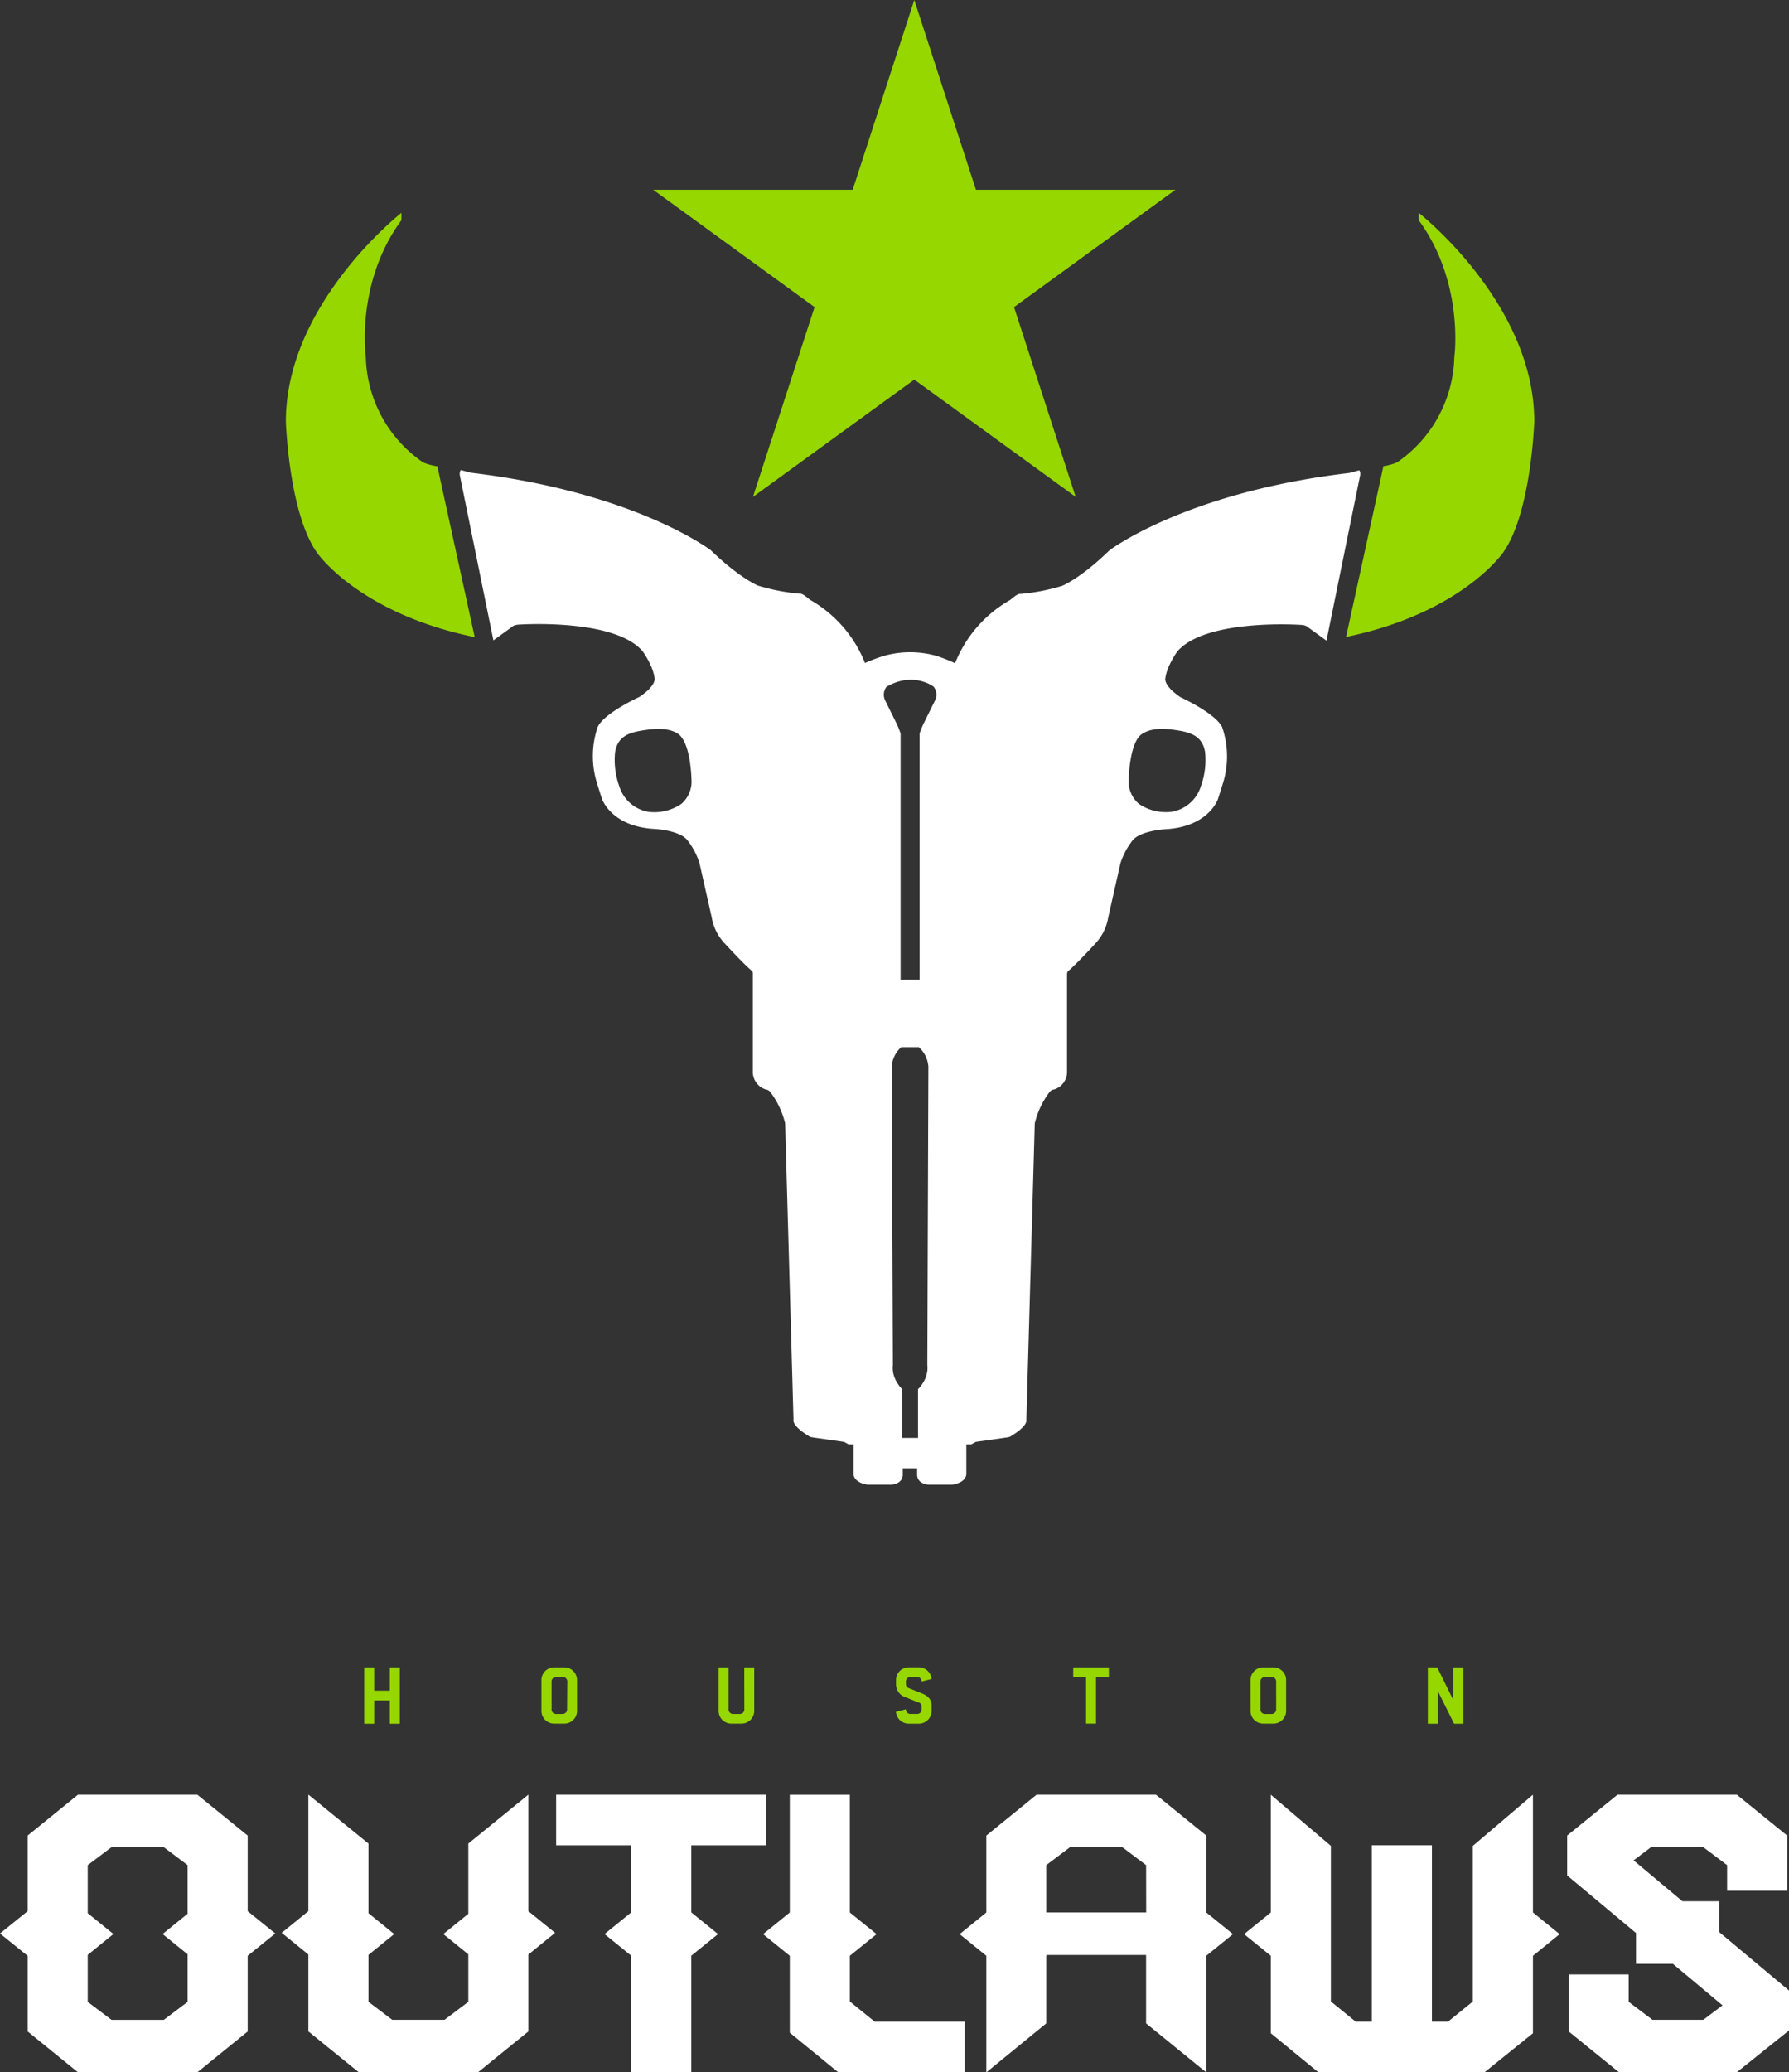 <svg xmlns="http://www.w3.org/2000/svg" viewBox="0 0 507.86 587.98"><rect x="0" y="0" width="507.86" height="587.98" fill="#333333" stroke="none"/><defs><style>.cls-1,.cls-3{fill:#97d700;}.cls-1{fill-rule:evenodd;}.cls-2{fill:#fff;}</style></defs><title>Asset 3outlaws</title><g id="Layer_2" data-name="Layer 2"><g id="Layer_1-2" data-name="Layer 1"><g id="HOUSTON"><path class="cls-1" d="M110.66,479.7h-4.45v-6.61h-2.83v16h2.83v-6.61h4.45v6.61h2.83v-16h-2.83Zm49.51-6.61h-2.83a3.62,3.62,0,0,0-3.64,3.64v8.69a3.61,3.61,0,0,0,3.64,3.64h2.83a3.62,3.62,0,0,0,3.64-3.64v-8.69A3.62,3.62,0,0,0,160.18,473.09Zm.81,11.81a1.29,1.29,0,0,1-1.42,1.42H158a1.28,1.28,0,0,1-1.42-1.42v-7.64a1.28,1.28,0,0,1,1.42-1.42h1.62a1.28,1.28,0,0,1,1.42,1.42Zm50.32,0a1.28,1.28,0,0,1-1.42,1.42h-1.62a1.28,1.28,0,0,1-1.42-1.42V473.09H204v12.33a3.61,3.61,0,0,0,3.64,3.64h2.83a3.62,3.62,0,0,0,3.64-3.64V473.09h-2.83Zm47.29-9.06h1.62a1.26,1.26,0,0,1,1.42,1.27l2.83-.71a3.66,3.66,0,0,0-3.64-3.32H258a3.62,3.62,0,0,0-3.64,3.64v1.19a3.85,3.85,0,0,0,2.69,3.66l3.68,1.48a1.17,1.17,0,0,1,.91,1.29v.55a1.28,1.28,0,0,1-1.42,1.42H258.6a1.26,1.26,0,0,1-1.42-1.31l-2.83.71a3.63,3.63,0,0,0,3.64,3.36h2.83a3.62,3.62,0,0,0,3.64-3.64v-1.56c0-1.68-1.09-2.71-2.65-3.34L258,479c-.69-.28-.83-.65-.83-1.56v-.2A1.28,1.28,0,0,1,258.6,475.84Zm46.08,0h3.64v13.22h2.83V475.84h3.64v-2.75H304.67Zm56.79-2.75h-2.83a3.62,3.62,0,0,0-3.64,3.64v8.69a3.61,3.61,0,0,0,3.64,3.64h2.83a3.62,3.62,0,0,0,3.64-3.64v-8.69A3.62,3.62,0,0,0,361.46,473.09Zm.81,11.81a1.29,1.29,0,0,1-1.42,1.42h-1.62a1.28,1.28,0,0,1-1.42-1.42v-7.64a1.28,1.28,0,0,1,1.42-1.42h1.62a1.28,1.28,0,0,1,1.42,1.42Zm50.32-11.81v9.34L408,473.09h-2.67v16h2.83v-9.3l4.63,9.3h2.65v-16Z"/></g><polygon class="cls-2" points="196.25 523.58 217.56 523.58 217.56 509.21 157.88 509.21 157.88 523.58 179.19 523.58 179.19 542.62 171.61 548.76 179.19 554.9 179.19 587.96 196.25 587.96 196.25 554.9 203.83 548.76 196.25 542.62 196.25 523.58"/><polygon class="cls-2" points="241.25 567.89 241.25 554.92 248.84 548.78 241.25 542.64 241.25 509.23 224.2 509.23 224.2 542.64 216.62 548.78 224.2 554.92 224.2 576.74 237.96 587.98 273.82 587.96 273.82 573.6 248.29 573.6 241.25 567.89"/><polygon class="cls-2" points="435.17 509.23 418.11 523.74 418.11 567.89 411.07 573.6 406.49 573.6 406.49 523.57 389.43 523.57 389.43 573.6 384.84 573.6 377.81 567.89 377.81 523.74 360.75 509.23 360.75 542.64 353.17 548.78 360.75 554.92 360.75 576.9 374.27 587.98 421.42 587.98 435.17 576.9 435.17 554.92 442.75 548.78 435.17 542.64 435.17 509.23"/><path class="cls-2" d="M342.44,520.81l-14.31-11.6H294.29L280,520.81v21.83l-7.58,6.14,7.58,6.14V588L297,574.11V554.92l.28-.23h28.07v19.41L342.44,588V554.92l7.58-6.14-7.58-6.14Zm-17.06,21.83H297V529.21l6.75-5.09h14.86l6.75,5.09Z"/><polygon class="cls-2" points="150 509.21 132.95 523.08 132.95 543.01 125.85 548.76 132.95 554.51 132.95 567.99 126.2 573.08 111.34 573.08 104.6 567.99 104.6 554.67 111.9 548.76 104.6 542.84 104.6 523.08 87.54 509.21 87.54 542.27 79.96 548.41 87.54 554.56 87.54 576.38 101.86 587.98 135.69 587.98 150 576.38 150 554.56 157.58 548.41 150 542.27 150 509.21"/><path class="cls-2" d="M70.31,542.27V520.81L56,509.21H22.16L7.85,520.81v21.46L0,548.6l7.85,6.33v21.46L22.16,588H56l14.31-11.6V554.92l7.84-6.33ZM53.26,543l-7.1,5.75,7.1,5.75V568l-6.75,5.09H31.65L24.9,568V554.67l7.3-5.92-7.3-5.92V529.21l6.75-5.09H46.51l6.75,5.09Z"/><polygon class="cls-2" points="488.03 548.18 488.03 539.45 477.6 539.45 463.74 527.85 468.68 524.12 483.54 524.12 490.29 529.21 490.29 536.48 507.34 536.48 507.34 520.81 493.03 509.21 459.2 509.21 444.88 520.81 444.88 532.13 464.43 548.46 464.43 557.21 474.9 557.21 488.98 568.98 483.54 573.08 469.1 573.08 462.35 567.99 462.35 560.22 445.3 560.22 445.3 576.38 459.61 587.98 493.03 587.98 507.86 576.11 507.86 564.78 488.03 548.18"/><polygon class="cls-3" points="259.55 0 277.05 53.85 333.67 53.85 287.86 87.13 305.36 140.98 259.55 107.7 213.75 140.98 231.24 87.13 185.43 53.85 242.06 53.85 259.55 0"/><path class="cls-2" d="M385.85,133.45l-2.83.75c-46.66,5.51-68.13,22-68.13,22-8.09,7.89-13.32,10-13.32,10a56.18,56.18,0,0,1-12,2.32c-.74-.17-2.73,1.67-2.73,1.67a35.9,35.9,0,0,0-15.72,18A41,41,0,0,0,265.5,186a27.54,27.54,0,0,0-13.94-.08,42.56,42.56,0,0,0-6,2.2,35.9,35.9,0,0,0-15.72-18s-2-1.84-2.73-1.67a56.18,56.18,0,0,1-12-2.32s-5.22-2.16-13.32-10c0,0-21.47-16.45-68.13-22l-2.83-.75s-.54.49-.22,1.85l9.46,46.46,5.36-3.88s.44-.55,2.08-.6c0,0,26.95-1.84,34.94,7.6,0,0,2.93,4.06,3.36,7.53,0,0,.75,2-4.27,5.39,0,0-9.87,4.48-11.85,8.49a25.64,25.64,0,0,0-.43,15.26s.85,2.88,1.65,5.23c0,0,2.64,7.85,14.93,8.49,0,0,7.43.37,9.46,3.42a20.57,20.57,0,0,1,3.26,6.24l3.47,15.37a14.21,14.21,0,0,0,3.52,7.26s5.31,5.79,7.9,8c0,0,.32.23.27,1v27.51a5.19,5.19,0,0,0,3.63,5.1,2,2,0,0,1,1.41.85,24.15,24.15,0,0,1,4.12,8.77l2.38,84.08s-.73,1.68,4.74,4.9l.77.15,8.84,1.26,1.34.73h1.36v8.41s-.14,2.34,3.93,3h6.88s3.32-.17,3.15-3.08v-1.56h4.09v1.56c-.17,2.91,3.15,3.08,3.15,3.08h6.88c4.07-.68,3.93-3,3.93-3v-8.41h1.36l1.34-.73,8.84-1.26.77-.15c5.47-3.21,4.74-4.9,4.74-4.9l2.38-84.08a24.15,24.15,0,0,1,4.12-8.77,2,2,0,0,1,1.41-.85,5.19,5.19,0,0,0,3.63-5.1V276.57c0-.82.27-1,.27-1,2.59-2.18,7.9-8,7.9-8a14.21,14.21,0,0,0,3.52-7.26l3.47-15.37a20.57,20.57,0,0,1,3.26-6.24c2-3,9.46-3.42,9.46-3.42,12.29-.64,14.93-8.49,14.93-8.49.8-2.35,1.65-5.23,1.65-5.23a25.64,25.64,0,0,0-.43-15.26c-2-4-11.85-8.49-11.85-8.49-5-3.42-4.27-5.39-4.27-5.39.43-3.47,3.36-7.53,3.36-7.53,8-9.44,34.94-7.6,34.94-7.6,1.64.05,2.08.6,2.08.6l5.36,3.88,9.46-46.46C386.39,133.94,385.85,133.45,385.85,133.45Zm-192.4,94.62a13.56,13.56,0,0,1-9.39,2.27,10.49,10.49,0,0,1-8.29-7.35,21.84,21.84,0,0,1-1.16-9.56c.83-5,4.62-5.78,9.45-6.41,7.78-1,9.45,2.23,9.45,2.23,2.81,3.66,2.81,12.85,2.81,12.85A8.43,8.43,0,0,1,193.45,228.07ZM263.25,387.3c.47,4-2.64,6.85-2.64,6.85V408h-4.5V394.15s-3.12-2.88-2.64-6.85l-.34-84.67a8.2,8.2,0,0,1,2.71-5.52h5a8.2,8.2,0,0,1,2.71,5.52Zm2.22-188.63-3.31,6.7a27.65,27.65,0,0,0-1.1,2.74V278h-5.4V208.12a27.65,27.65,0,0,0-1.1-2.74l-3.31-6.7a3.67,3.67,0,0,1,.4-3.8c7.65-4.48,13.38-.05,13.38-.05A3.65,3.65,0,0,1,265.47,198.68ZM332.65,207c4.83.63,8.62,1.44,9.45,6.41a21.84,21.84,0,0,1-1.16,9.56,10.49,10.49,0,0,1-8.29,7.35,13.56,13.56,0,0,1-9.39-2.27,8.43,8.43,0,0,1-2.87-6s0-9.19,2.81-12.85C323.19,209.26,325.07,206,332.65,207Z"/><path class="cls-3" d="M124.16,132.31a16.46,16.46,0,0,1-4.07-1.12,37.31,37.31,0,0,1-16.24-29.83s-3-21.07,10.1-38.87V60.4s-32.8,25.68-32.8,59.16c0,0,.81,25.83,8.81,37.22,0,0,11.77,17.2,44.8,24Z"/><path class="cls-3" d="M402.75,60.4v2.09c13.06,17.8,10.1,38.87,10.1,38.87a37.31,37.31,0,0,1-16.24,29.83,16.3,16.3,0,0,1-3.89,1.09l-10.6,48.45c32.89-6.81,44.62-24,44.62-24,8-11.39,8.81-37.22,8.81-37.22C435.55,86.07,402.75,60.4,402.75,60.4Z"/></g></g></svg>